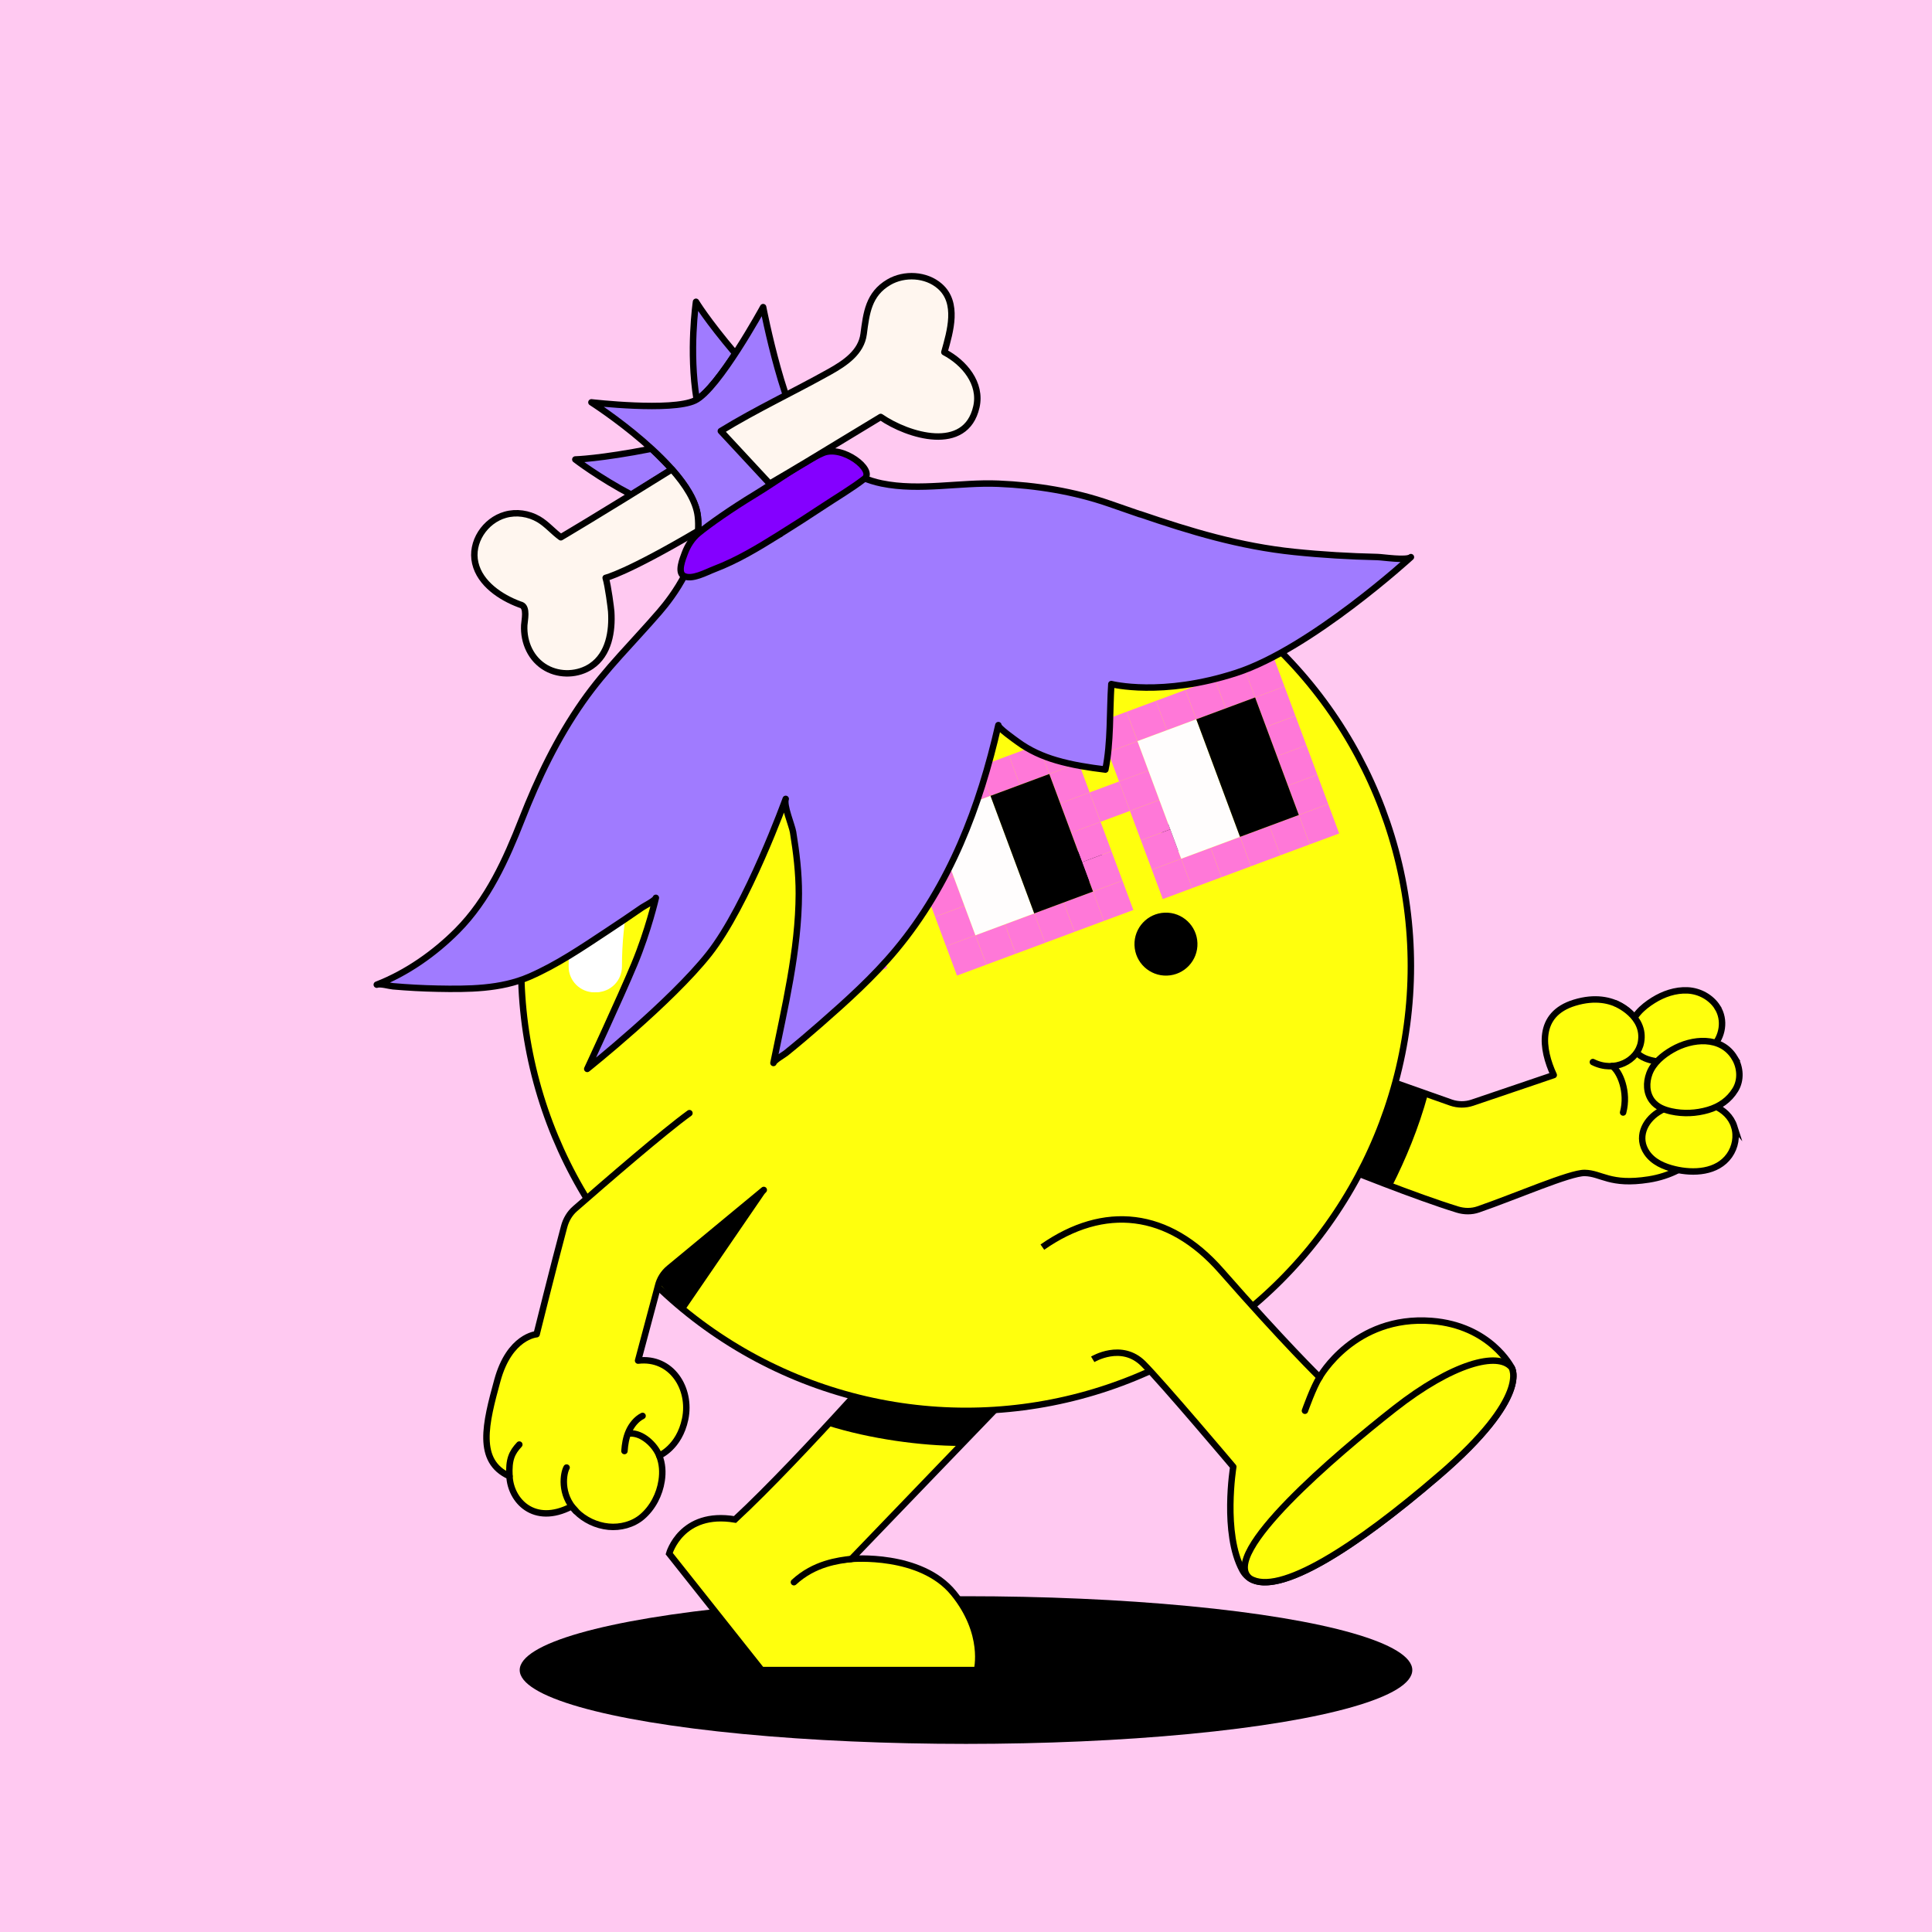 <?xml version="1.0" encoding="UTF-8"?>
<svg xmlns="http://www.w3.org/2000/svg" viewBox="0 0 600 600">
<rect x="0" y="0" width="600" height="600" fill="#333333" stroke="none"/>
<svg id="uuid-47722c1a-ec94-491f-b9ae-69c2f5e8f75c" data-name="BACKGROUND" xmlns="http://www.w3.org/2000/svg" viewBox="0 0 600 600"><defs><style>
      .uuid-ab0c32c0-b20c-4bf1-888e-57f882ba1299 {
        fill: #ffc9f1;
      }
    </style></defs><rect class="uuid-ab0c32c0-b20c-4bf1-888e-57f882ba1299" x="-1" y="-1" width="602" height="602"/></svg>
<svg id="uuid-4b9ac9a2-518f-484a-8405-8c4c95b5d820" data-name="BODY" xmlns="http://www.w3.org/2000/svg" viewBox="0 0 600 600"><defs><style>
      .uuid-3f9ec564-8708-4e75-9244-a1a973efafea {
        fill: #fff;
      }

      .uuid-f4a0fca1-efe7-48bf-8a76-ffe42a36dabc, .uuid-f74b9348-d91e-454e-bf3d-c745fef9ac7d {
        stroke-miterlimit: 10;
      }

      .uuid-f4a0fca1-efe7-48bf-8a76-ffe42a36dabc, .uuid-f74b9348-d91e-454e-bf3d-c745fef9ac7d, .uuid-e88451e4-f64f-4221-9af8-5fb1c0132909, .uuid-c46f19fa-5207-4ebd-8a30-4d23cbcc2fc1, .uuid-0fbafe0f-c1a7-4154-b2d4-f3b317584526 {
        stroke: #000;
        stroke-width: 2px;
      }

      .uuid-f4a0fca1-efe7-48bf-8a76-ffe42a36dabc, .uuid-f74b9348-d91e-454e-bf3d-c745fef9ac7d, .uuid-e88451e4-f64f-4221-9af8-5fb1c0132909, .uuid-0fbafe0f-c1a7-4154-b2d4-f3b317584526 {
        fill: #ffff0d;
      }

      .uuid-f74b9348-d91e-454e-bf3d-c745fef9ac7d, .uuid-e88451e4-f64f-4221-9af8-5fb1c0132909, .uuid-c46f19fa-5207-4ebd-8a30-4d23cbcc2fc1 {
        stroke-linecap: round;
      }

      .uuid-e88451e4-f64f-4221-9af8-5fb1c0132909, .uuid-c46f19fa-5207-4ebd-8a30-4d23cbcc2fc1, .uuid-0fbafe0f-c1a7-4154-b2d4-f3b317584526 {
        stroke-linejoin: round;
      }

      .uuid-c46f19fa-5207-4ebd-8a30-4d23cbcc2fc1 {
        fill: none;
      }
    </style></defs><ellipse cx="300" cy="518.65" rx="138.6" ry="22.93"/><g><path class="uuid-f4a0fca1-efe7-48bf-8a76-ffe42a36dabc" d="m319.36,427.14c-1.16,1.05-54.95,57-54.95,57,0,0,21.51-1.95,31.74,10.62,10.23,12.57,7.26,23.89,7.26,23.89h-66.9s-28.69-36.17-28.69-36.17c0,0,3.74-13.4,20.44-10.59,20.9-19.38,55.52-59.13,55.52-59.13l35.59,14.38Z"/><path d="m283.78,412.76l31.28,12.64-3.24,9.5c-2.93,3.03-9.76,10.12-13.64,14.14-11.92,0-27.98-2.13-41.33-6.37,13.95-15.1,26.93-29.92,26.93-29.92Z"/></g><g><path class="uuid-e88451e4-f64f-4221-9af8-5fb1c0132909" d="m409.81,359.6c9.2,3.77,29.89,12.05,42.79,16.03,2.11.65,4.41.69,6.5-.04,11.79-4.08,28.47-11.39,33.03-11.32,5.25.08,7.8,3.93,19.88,2.04,13.36-2.1,22.43-11.99,20.93-23.3-4.21-43.28-25.18-26.79-25.18-26.79,0,0-5.84-8.75-18.76-4.82-11.83,3.6-10.2,14.44-6.47,22.47l-25.29,8.58c-2.14.72-4.45.71-6.59-.02l-35.7-12.61"/><path class="uuid-f74b9348-d91e-454e-bf3d-c745fef9ac7d" d="m533.36,312.82c2.5,3.94,1.62,9.14-1.57,12.4-2.47,2.53-5.88,3.88-9.32,4.4-2.8.43-5.7.42-8.49-.08-2.14-.39-4.29-1.1-5.79-2.75-1.66-1.83-2.27-4.46-1.98-6.87.51-4.17,3.84-7.14,7.22-9.26,3.17-1.98,6.86-3.26,10.64-3.09,3.8.18,7.36,2.19,9.3,5.24Z"/><path class="uuid-f74b9348-d91e-454e-bf3d-c745fef9ac7d" d="m538.57,349.84c.97,3.03.32,6.43-1.5,9.01-3.77,5.33-11.17,5.65-16.96,4.27-3.31-.79-6.69-2.21-8.67-5.13-3.13-4.61-.82-9.79,3.48-12.56,2.58-1.66,5.61-2.67,8.63-3.14,5.73-.89,13.1,1.51,15.03,7.56Z"/><path class="uuid-f74b9348-d91e-454e-bf3d-c745fef9ac7d" d="m538.71,328.53c1.8,2.99,2.06,6.89.22,9.9-1.95,3.2-4.94,5.25-8.49,6.28-3.66,1.07-7.64,1.27-11.4.44-2.25-.5-4.53-1.38-5.96-3.28-1.86-2.47-1.89-5.68-.85-8.49,1.2-3.24,4.17-5.69,7.09-7.37,6.15-3.56,15.21-4.43,19.39,2.52Z"/><path class="uuid-f74b9348-d91e-454e-bf3d-c745fef9ac7d" d="m501.85,311.68s9.27,3.84,7.77,12.02c-1.04,5.68-8.17,9.55-14.94,6.13"/><path class="uuid-c46f19fa-5207-4ebd-8a30-4d23cbcc2fc1" d="m500.67,331.08c2.41,1.63,5.11,8.04,3.4,14.42"/><path d="m443.44,339.88c-2.88,10.58-6.94,20.23-11.17,28.59-10.17-3.78-21.16-9.53-27-11.93l11.83-26.02,26.35,9.36Z"/></g><g><circle class="uuid-f4a0fca1-efe7-48bf-8a76-ffe42a36dabc" cx="300" cy="300" r="138.16"/><path class="uuid-3f9ec564-8708-4e75-9244-a1a973efafea" d="m184.58,308.17c-4.41,0-7.98-3.57-7.98-7.98,0-67.74,55.11-122.86,122.86-122.86,4.41,0,7.98,3.57,7.98,7.98s-3.57,7.98-7.98,7.98c-58.94,0-106.9,47.95-106.9,106.9,0,4.41-3.57,7.98-7.98,7.98Z"/></g><path class="uuid-c46f19fa-5207-4ebd-8a30-4d23cbcc2fc1" d="m264.41,484.14c-4.06.49-11.49,1.36-17.85,7.23"/><path class="uuid-3f9ec564-8708-4e75-9244-a1a973efafea" d="m185.17,308.14c-4.41,0-7.98-3.57-7.98-7.98,0-67.74,55.11-122.86,122.86-122.86,4.41,0,7.98,3.57,7.98,7.98s-3.57,7.98-7.98,7.98c-58.94,0-106.9,47.95-106.9,106.9,0,4.41-3.57,7.98-7.98,7.98Z"/><path d="m203.75,397.46l34.2-27.46-24.86,36.3c-6.73-5.1-3.66-2.61-9.34-8.83Z"/><path class="uuid-0fbafe0f-c1a7-4154-b2d4-f3b317584526" d="m323.72,387.31c19.14-13.4,39.15-11.3,55.52,7.36,19.6,22.35,30.57,33.06,30.57,33.06,0,0,10.74-19.34,34.77-17.5,18.26,1.4,24.84,14.43,24.84,14.43,0,0,6.21,8.82-22.45,33.5-28.66,24.68-54.93,40.92-61.14,29.46-6.21-11.46-2.82-32.1-2.82-32.1,0,0-22.02-26.09-27.94-32.01-6.79-6.79-15.71-1.36-15.71-1.36"/><path class="uuid-f4a0fca1-efe7-48bf-8a76-ffe42a36dabc" d="m446.97,458.17c-25.89,22.29-49.82,37.69-58.79,32.02-9.77-7.44,26.84-38.54,44.88-52.7,18.04-14.16,32.17-17.82,36.36-12.81,0,0,6.21,8.82-22.45,33.5Z"/><path class="uuid-c46f19fa-5207-4ebd-8a30-4d23cbcc2fc1" d="m409.81,427.74c-1.89,2.86-4.55,10.38-4.55,10.38"/><g><path class="uuid-e88451e4-f64f-4221-9af8-5fb1c0132909" d="m214.11,345.7c-8.05,5.83-25.34,20.79-35.52,29.67-1.67,1.45-2.82,3.41-3.39,5.55-3.14,11.67-8.55,33.44-8.55,33.44,0,0-8.42.58-12.19,14.35-3.64,13.3-6.64,25.06,3.77,29.75.35,7.47,7.51,15.45,19.2,9.41.14-.06,1.32,1.32,1.44,1.45,2.64,2.7,6.36,4.45,10.13,4.81,3.65.36,7.61-.67,10.43-3.08,3.29-2.81,5.4-6.94,6.05-11.2.4-2.61.26-5.31-.75-7.78,0,0,6.2-2.51,8.05-11.34,1.99-9.49-4.22-19.42-14.62-18.18l6.17-23.11c.51-2.2,1.74-4.16,3.49-5.59l29.38-24.3"/><path class="uuid-c46f19fa-5207-4ebd-8a30-4d23cbcc2fc1" d="m204.73,452.06c-1.37-3.47-5.39-7.08-9-6.88"/><path class="uuid-c46f19fa-5207-4ebd-8a30-4d23cbcc2fc1" d="m178.86,469.3c-5.16-5.27-3.82-11.97-2.9-13.54"/><path class="uuid-c46f19fa-5207-4ebd-8a30-4d23cbcc2fc1" d="m158.22,458.45c-.27-5.22.73-7.32,3.06-9.83"/><path class="uuid-c46f19fa-5207-4ebd-8a30-4d23cbcc2fc1" d="m193.93,450.63c.14-2.07.48-4.16,1.32-6.06.85-1.95,2.36-3.88,4.31-4.85"/></g></svg>
<svg id="uuid-d68fbb24-c0f3-4dee-920e-134d781fb2e1" data-name="BODY" xmlns="http://www.w3.org/2000/svg" viewBox="0 0 600 600"><path d="m378.79,259.75c-1.76-5.11-7.33-7.82-12.44-6.06s-7.82,7.33-6.06,12.44"/><circle cx="362.12" cy="293.18" r="9.78" transform="translate(-9.59 12.26) rotate(-1.91)"/><path d="m346.88,270.76c-1.76-5.11-7.33-7.82-12.44-6.06-5.11,1.76-7.82,7.33-6.06,12.44"/></svg>
<svg id="uuid-ebe0cd20-7f47-4ca6-8fd5-66deb411f990" data-name="BODY" xmlns="http://www.w3.org/2000/svg" viewBox="0 0 600 600"><defs><style>
      .uuid-0b662e94-ed23-4475-8094-9a3d63466319 {
        fill: #fffdfd;
      }

      .uuid-a440a8a9-a80d-49bd-8690-6feb9e180396 {
        fill: #ff78d8;
      }
    </style></defs><rect class="uuid-a440a8a9-a80d-49bd-8690-6feb9e180396" x="264.41" y="292.9" width="9.74" height="9.74" transform="translate(-86.91 112.55) rotate(-20.4)"/><rect class="uuid-a440a8a9-a80d-49bd-8690-6feb9e180396" x="261.02" y="283.77" width="9.74" height="9.74" transform="translate(-83.94 110.79) rotate(-20.4)"/><rect class="uuid-a440a8a9-a80d-49bd-8690-6feb9e180396" x="257.62" y="274.64" width="9.74" height="9.74" transform="translate(-80.97 109.03) rotate(-20.4)"/><rect class="uuid-a440a8a9-a80d-49bd-8690-6feb9e180396" x="266.75" y="271.25" width="9.74" height="9.74" transform="translate(-79.21 112) rotate(-20.4)"/><rect class="uuid-a440a8a9-a80d-49bd-8690-6feb9e180396" x="275.88" y="267.85" width="9.74" height="9.74" transform="translate(-77.46 114.97) rotate(-20.4)"/><rect class="uuid-a440a8a9-a80d-49bd-8690-6feb9e180396" x="330.66" y="247.48" width="9.74" height="9.74" transform="translate(-66.92 132.79) rotate(-20.4)"/><rect class="uuid-a440a8a9-a80d-49bd-8690-6feb9e180396" x="339.79" y="244.08" width="9.74" height="9.74" transform="translate(-65.16 135.76) rotate(-20.4)"/><rect class="uuid-a440a8a9-a80d-49bd-8690-6feb9e180396" x="327.27" y="238.35" width="9.74" height="9.74" transform="translate(-63.95 131.04) rotate(-20.4)"/><rect class="uuid-a440a8a9-a80d-49bd-8690-6feb9e180396" x="287.35" y="242.8" width="9.74" height="9.74" transform="translate(-68.01 117.4) rotate(-20.4)"/><rect class="uuid-a440a8a9-a80d-49bd-8690-6feb9e180396" x="351.26" y="219.03" width="9.74" height="9.74" transform="translate(-55.71 138.19) rotate(-20.4)"/><rect class="uuid-a440a8a9-a80d-49bd-8690-6feb9e180396" x="304.33" y="288.44" width="9.74" height="9.74" transform="translate(-82.85 126.18) rotate(-20.4)"/><rect class="uuid-a440a8a9-a80d-49bd-8690-6feb9e180396" x="368.24" y="264.67" width="9.74" height="9.74" transform="translate(-70.56 146.97) rotate(-20.4)"/><rect class="uuid-a440a8a9-a80d-49bd-8690-6feb9e180396" x="296.48" y="239.41" width="9.74" height="9.74" transform="translate(-66.25 120.37) rotate(-20.4)"/><rect class="uuid-a440a8a9-a80d-49bd-8690-6feb9e180396" x="360.39" y="215.64" width="9.74" height="9.74" transform="translate(-53.96 141.16) rotate(-20.4)"/><rect class="uuid-a440a8a9-a80d-49bd-8690-6feb9e180396" x="313.46" y="285.05" width="9.74" height="9.74" transform="translate(-81.09 129.15) rotate(-20.4)"/><rect class="uuid-a440a8a9-a80d-49bd-8690-6feb9e180396" x="377.37" y="261.28" width="9.74" height="9.74" transform="translate(-68.8 149.94) rotate(-20.4)"/><rect class="uuid-a440a8a9-a80d-49bd-8690-6feb9e180396" x="305.61" y="236.01" width="9.74" height="9.74" transform="translate(-64.49 123.34) rotate(-20.4)"/><rect class="uuid-a440a8a9-a80d-49bd-8690-6feb9e180396" x="369.52" y="212.24" width="9.74" height="9.74" transform="translate(-52.2 144.13) rotate(-20.4)"/><rect class="uuid-a440a8a9-a80d-49bd-8690-6feb9e180396" x="322.59" y="281.65" width="9.74" height="9.74" transform="translate(-79.34 132.12) rotate(-20.4)"/><rect class="uuid-a440a8a9-a80d-49bd-8690-6feb9e180396" x="386.5" y="257.88" width="9.74" height="9.74" transform="translate(-67.04 152.91) rotate(-20.4)"/><rect class="uuid-a440a8a9-a80d-49bd-8690-6feb9e180396" x="314.74" y="232.62" width="9.74" height="9.74" transform="translate(-62.74 126.31) rotate(-20.4)"/><rect class="uuid-a440a8a9-a80d-49bd-8690-6feb9e180396" x="378.65" y="208.85" width="9.74" height="9.74" transform="translate(-50.44 147.1) rotate(-20.4)"/><rect class="uuid-a440a8a9-a80d-49bd-8690-6feb9e180396" x="331.72" y="278.25" width="9.74" height="9.74" transform="translate(-77.58 135.09) rotate(-20.4)"/><rect class="uuid-a440a8a9-a80d-49bd-8690-6feb9e180396" x="395.63" y="254.48" width="9.74" height="9.74" transform="translate(-65.29 155.88) rotate(-20.4)"/><rect class="uuid-a440a8a9-a80d-49bd-8690-6feb9e180396" x="323.87" y="229.22" width="9.74" height="9.74" transform="translate(-60.98 129.28) rotate(-20.4)"/><rect class="uuid-a440a8a9-a80d-49bd-8690-6feb9e180396" x="334.06" y="256.6" width="9.74" height="9.74" transform="translate(-69.89 134.55) rotate(-20.4)"/><rect class="uuid-a440a8a9-a80d-49bd-8690-6feb9e180396" x="337.45" y="265.73" width="9.74" height="9.74" transform="translate(-72.86 136.3) rotate(-20.4)"/><rect class="uuid-a440a8a9-a80d-49bd-8690-6feb9e180396" x="285.01" y="264.45" width="9.74" height="9.74" transform="translate(-75.7 117.94) rotate(-20.4)"/><rect class="uuid-a440a8a9-a80d-49bd-8690-6feb9e180396" x="281.62" y="255.33" width="9.74" height="9.74" transform="translate(-72.73 116.19) rotate(-20.4)"/><rect class="uuid-a440a8a9-a80d-49bd-8690-6feb9e180396" x="278.22" y="246.2" width="9.74" height="9.74" transform="translate(-69.76 114.43) rotate(-20.4)"/><rect class="uuid-a440a8a9-a80d-49bd-8690-6feb9e180396" x="288.41" y="273.58" width="9.74" height="9.74" transform="translate(-78.67 119.7) rotate(-20.4)"/><rect class="uuid-a440a8a9-a80d-49bd-8690-6feb9e180396" x="291.8" y="282.71" width="9.74" height="9.74" transform="translate(-81.64 121.46) rotate(-20.4)"/><rect class="uuid-a440a8a9-a80d-49bd-8690-6feb9e180396" x="295.2" y="291.84" width="9.74" height="9.74" transform="translate(-84.61 123.21) rotate(-20.4)"/><rect class="uuid-a440a8a9-a80d-49bd-8690-6feb9e180396" x="348.92" y="240.68" width="9.74" height="9.74" transform="translate(-63.41 138.73) rotate(-20.4)"/><rect class="uuid-a440a8a9-a80d-49bd-8690-6feb9e180396" x="345.53" y="231.56" width="9.74" height="9.74" transform="translate(-60.44 136.98) rotate(-20.4)"/><rect class="uuid-a440a8a9-a80d-49bd-8690-6feb9e180396" x="342.13" y="222.43" width="9.74" height="9.74" transform="translate(-57.47 135.22) rotate(-20.4)"/><rect class="uuid-a440a8a9-a80d-49bd-8690-6feb9e180396" x="352.32" y="249.81" width="9.74" height="9.74" transform="translate(-66.38 140.49) rotate(-20.4)"/><rect class="uuid-a440a8a9-a80d-49bd-8690-6feb9e180396" x="355.71" y="258.94" width="9.74" height="9.74" transform="translate(-69.34 142.24) rotate(-20.4)"/><rect class="uuid-a440a8a9-a80d-49bd-8690-6feb9e180396" x="359.11" y="268.07" width="9.74" height="9.74" transform="translate(-72.31 144) rotate(-20.4)"/><rect class="uuid-a440a8a9-a80d-49bd-8690-6feb9e180396" x="394.57" y="223.71" width="9.74" height="9.74" transform="translate(-54.62 153.58) rotate(-20.4)"/><rect class="uuid-a440a8a9-a80d-49bd-8690-6feb9e180396" x="391.18" y="214.58" width="9.74" height="9.74" transform="translate(-51.66 151.82) rotate(-20.4)"/><rect class="uuid-a440a8a9-a80d-49bd-8690-6feb9e180396" x="387.78" y="205.45" width="9.74" height="9.74" transform="translate(-48.69 150.07) rotate(-20.4)"/><rect class="uuid-a440a8a9-a80d-49bd-8690-6feb9e180396" x="397.97" y="232.83" width="9.74" height="9.74" transform="translate(-57.59 155.34) rotate(-20.4)"/><rect class="uuid-a440a8a9-a80d-49bd-8690-6feb9e180396" x="401.36" y="241.96" width="9.74" height="9.74" transform="translate(-60.56 157.09) rotate(-20.4)"/><rect class="uuid-a440a8a9-a80d-49bd-8690-6feb9e180396" x="404.76" y="251.09" width="9.74" height="9.74" transform="translate(-63.53 158.85) rotate(-20.4)"/><rect class="uuid-a440a8a9-a80d-49bd-8690-6feb9e180396" x="340.85" y="274.86" width="9.74" height="9.74" transform="translate(-75.83 138.06) rotate(-20.4)"/><rect class="uuid-0b662e94-ed23-4475-8094-9a3d63466319" x="295.53" y="249.32" width="19.48" height="38.95" transform="translate(-74.55 123.28) rotate(-20.4)"/><rect class="uuid-0b662e94-ed23-4475-8094-9a3d63466319" x="359.44" y="225.55" width="19.48" height="38.95" transform="translate(-62.26 144.06) rotate(-20.4)"/><rect x="313.79" y="242.53" width="19.48" height="38.95" transform="translate(-71.04 129.22) rotate(-20.4)"/><rect x="377.7" y="218.76" width="19.48" height="38.95" transform="translate(-58.74 150) rotate(-20.4)"/></svg>
<svg id="uuid-dbc96581-0d40-4218-9e4b-e15fbc7df75d" data-name="BODY" xmlns="http://www.w3.org/2000/svg" viewBox="0 0 600 600"><defs><style>
      .uuid-731d8a00-b536-46c8-ae66-15ce6601c070 {
        fill: #8400ff;
        stroke-miterlimit: 10;
      }

      .uuid-731d8a00-b536-46c8-ae66-15ce6601c070, .uuid-8d03fc29-8570-4f03-90be-c88116fb4de2, .uuid-0500a80b-1318-4ded-8340-6cb5dc7e8242, .uuid-24c192b9-8fd4-4778-a3e3-b003b309642f {
        stroke: #000;
        stroke-width: 2px;
      }

      .uuid-8d03fc29-8570-4f03-90be-c88116fb4de2, .uuid-0500a80b-1318-4ded-8340-6cb5dc7e8242 {
        stroke-linecap: round;
      }

      .uuid-8d03fc29-8570-4f03-90be-c88116fb4de2, .uuid-0500a80b-1318-4ded-8340-6cb5dc7e8242, .uuid-24c192b9-8fd4-4778-a3e3-b003b309642f {
        stroke-linejoin: round;
      }

      .uuid-8d03fc29-8570-4f03-90be-c88116fb4de2, .uuid-24c192b9-8fd4-4778-a3e3-b003b309642f {
        fill: #a07bff;
      }

      .uuid-0500a80b-1318-4ded-8340-6cb5dc7e8242 {
        fill: #fff6ef;
      }
    </style></defs><path class="uuid-8d03fc29-8570-4f03-90be-c88116fb4de2" d="m208.68,145.76c-.1-.09-3.95-4.21-6.34-6.4-16.04,3.15-23.67,3.33-23.67,3.33,0,0,7.31,5.65,17.51,11.01,4.13-2.68,8.34-5.36,12.48-7.94,0,0,.03,0,.02,0Z"/><path class="uuid-8d03fc29-8570-4f03-90be-c88116fb4de2" d="m228.35,109.79c-8.9-10.52-12.2-16.07-12.2-16.07,0,0-2.26,15.35.21,30.37,3.37-2,7.98-8.17,12-14.3Z"/><path class="uuid-24c192b9-8fd4-4778-a3e3-b003b309642f" d="m354.03,159.71c-3.09-1.06-6.2-2.14-9.35-3.24-11.13-3.88-22.88-5.75-34.64-6.25-11.97-.5-24.37,2.34-36.22-.08-8.65-1.77-15-6.85-21.75-12.15-8.12-6.38-15.07-42.61-15.07-42.61,0,0-13.91,25.51-21.16,28.99-7.25,3.48-32.17.58-32.17.58,0,0,31.3,20,33.04,35.36,1.46,12.93-7.89,25.07-11.93,29.75-8.01,9.29-16.72,17.73-23.79,27.83-8,11.43-13.87,23.69-18.94,36.61-4.88,12.43-10.5,24.91-20.03,34.51-6.98,7.03-15.73,13.19-25.01,16.79,1.11-.43,3.86.4,5.02.5,4.58.4,9.18.65,13.78.74,9.53.18,19.64.18,28.54-3.68,8.62-3.73,16.43-9.06,24.24-14.22,3.64-2.4,7.25-4.83,10.83-7.32.66-.46,4.07-2.16,4.26-2.99,0,0-2.32,10.14-6.67,20.58-4.35,10.43-14.64,32.55-14.64,32.55,0,0,25.94-20.67,37.83-35.74,11.88-15.07,23.8-48.09,23.81-48.12-.73,2.03,1.94,8.2,2.29,10.33,1.03,6.31,1.8,12.7,1.78,19.11-.05,17.66-4.4,35.36-7.88,52.58.16-.81,3.22-2.55,3.83-3.04,3.63-2.93,7.19-5.94,10.7-9.02,8.27-7.24,16.5-14.64,23.54-23.1,16.81-20.2,26-44.4,31.78-69.77-.19.81,5.16,4.56,6.01,5.19,3.61,2.66,7.71,4.5,12.01,5.75,4.95,1.45,10.11,2.24,15.22,2.87,1.73-8.39,1.28-17.92,1.84-26.56,0,0,15.65,4.06,38.84-3.48,23.19-7.54,54.2-35.94,54.2-35.94-1.29,1.18-8.79,0-10.4-.03-8.61-.19-17.23-.69-25.8-1.58-16.98-1.75-32.22-6.37-47.94-11.74Z"/><path class="uuid-731d8a00-b536-46c8-ae66-15ce6601c070" d="m241.96,166.04c4.56-2.84,9.09-5.75,13.57-8.72,4.31-2.86,8.81-5.48,12.91-8.64,3.45-2.67-6.78-10.61-12.87-8-6.09,2.61-14.07,8.62-21.25,12.97-7.17,4.35-13.95,9.1-17.36,11.9-2.01,1.65-3.41,3.88-4.31,6.3-.6,1.63-2.34,5.84-.36,6.98,2.5,1.44,7.15-1.18,9.56-2.09,7.18-2.74,13.53-6.6,20.05-10.66.02-.01.04-.02.06-.03Z"/><path class="uuid-0500a80b-1318-4ded-8340-6cb5dc7e8242" d="m161.84,187.85c2.04.73,1.05,4.82.97,6.32-.26,5.32,2.08,10.63,6.85,13.3,4.28,2.39,9.9,2.16,13.96-.58,5.47-3.69,6.59-10.83,6.2-16.95-.06-.88-.95-7.97-1.73-10.48,0,0,6.4-1.43,28.71-14.59.1-1.5.09-3.02-.09-4.55-.53-4.66-3.78-9.74-8.05-14.56-23.2,14.46-34.3,20.99-34.49,21.1-2.4-1.72-4.33-4.1-6.9-5.6-3.09-1.8-6.91-2.37-10.36-1.39-6.28,1.77-10.83,8.53-9.31,15.02,1.49,6.38,7.91,10.62,13.67,12.78.18.07.36.13.55.2Z"/><path id="uuid-8fdb8e8f-5a19-4f0d-9569-7786a8d1d26f" data-name="bone" class="uuid-0500a80b-1318-4ded-8340-6cb5dc7e8242" d="m293.28,109.37c1.82-6.5,4.48-15.33-1.41-20.48-4.25-3.72-11.01-4.07-15.82-1.26-6.33,3.7-6.99,9.6-7.84,16.11-.73,5.64-5.74,9.02-10.53,11.7-11.2,6.27-22.86,11.7-33.82,18.43l15.18,16.35c3.97-2.33,7.87-4.61,11.53-6.83q22.94-13.9,22.94-13.9c8.48,5.86,26.42,11.33,29.71-3.11,1.67-7.34-3.81-13.8-9.94-17.01Z"/></svg>
</svg>